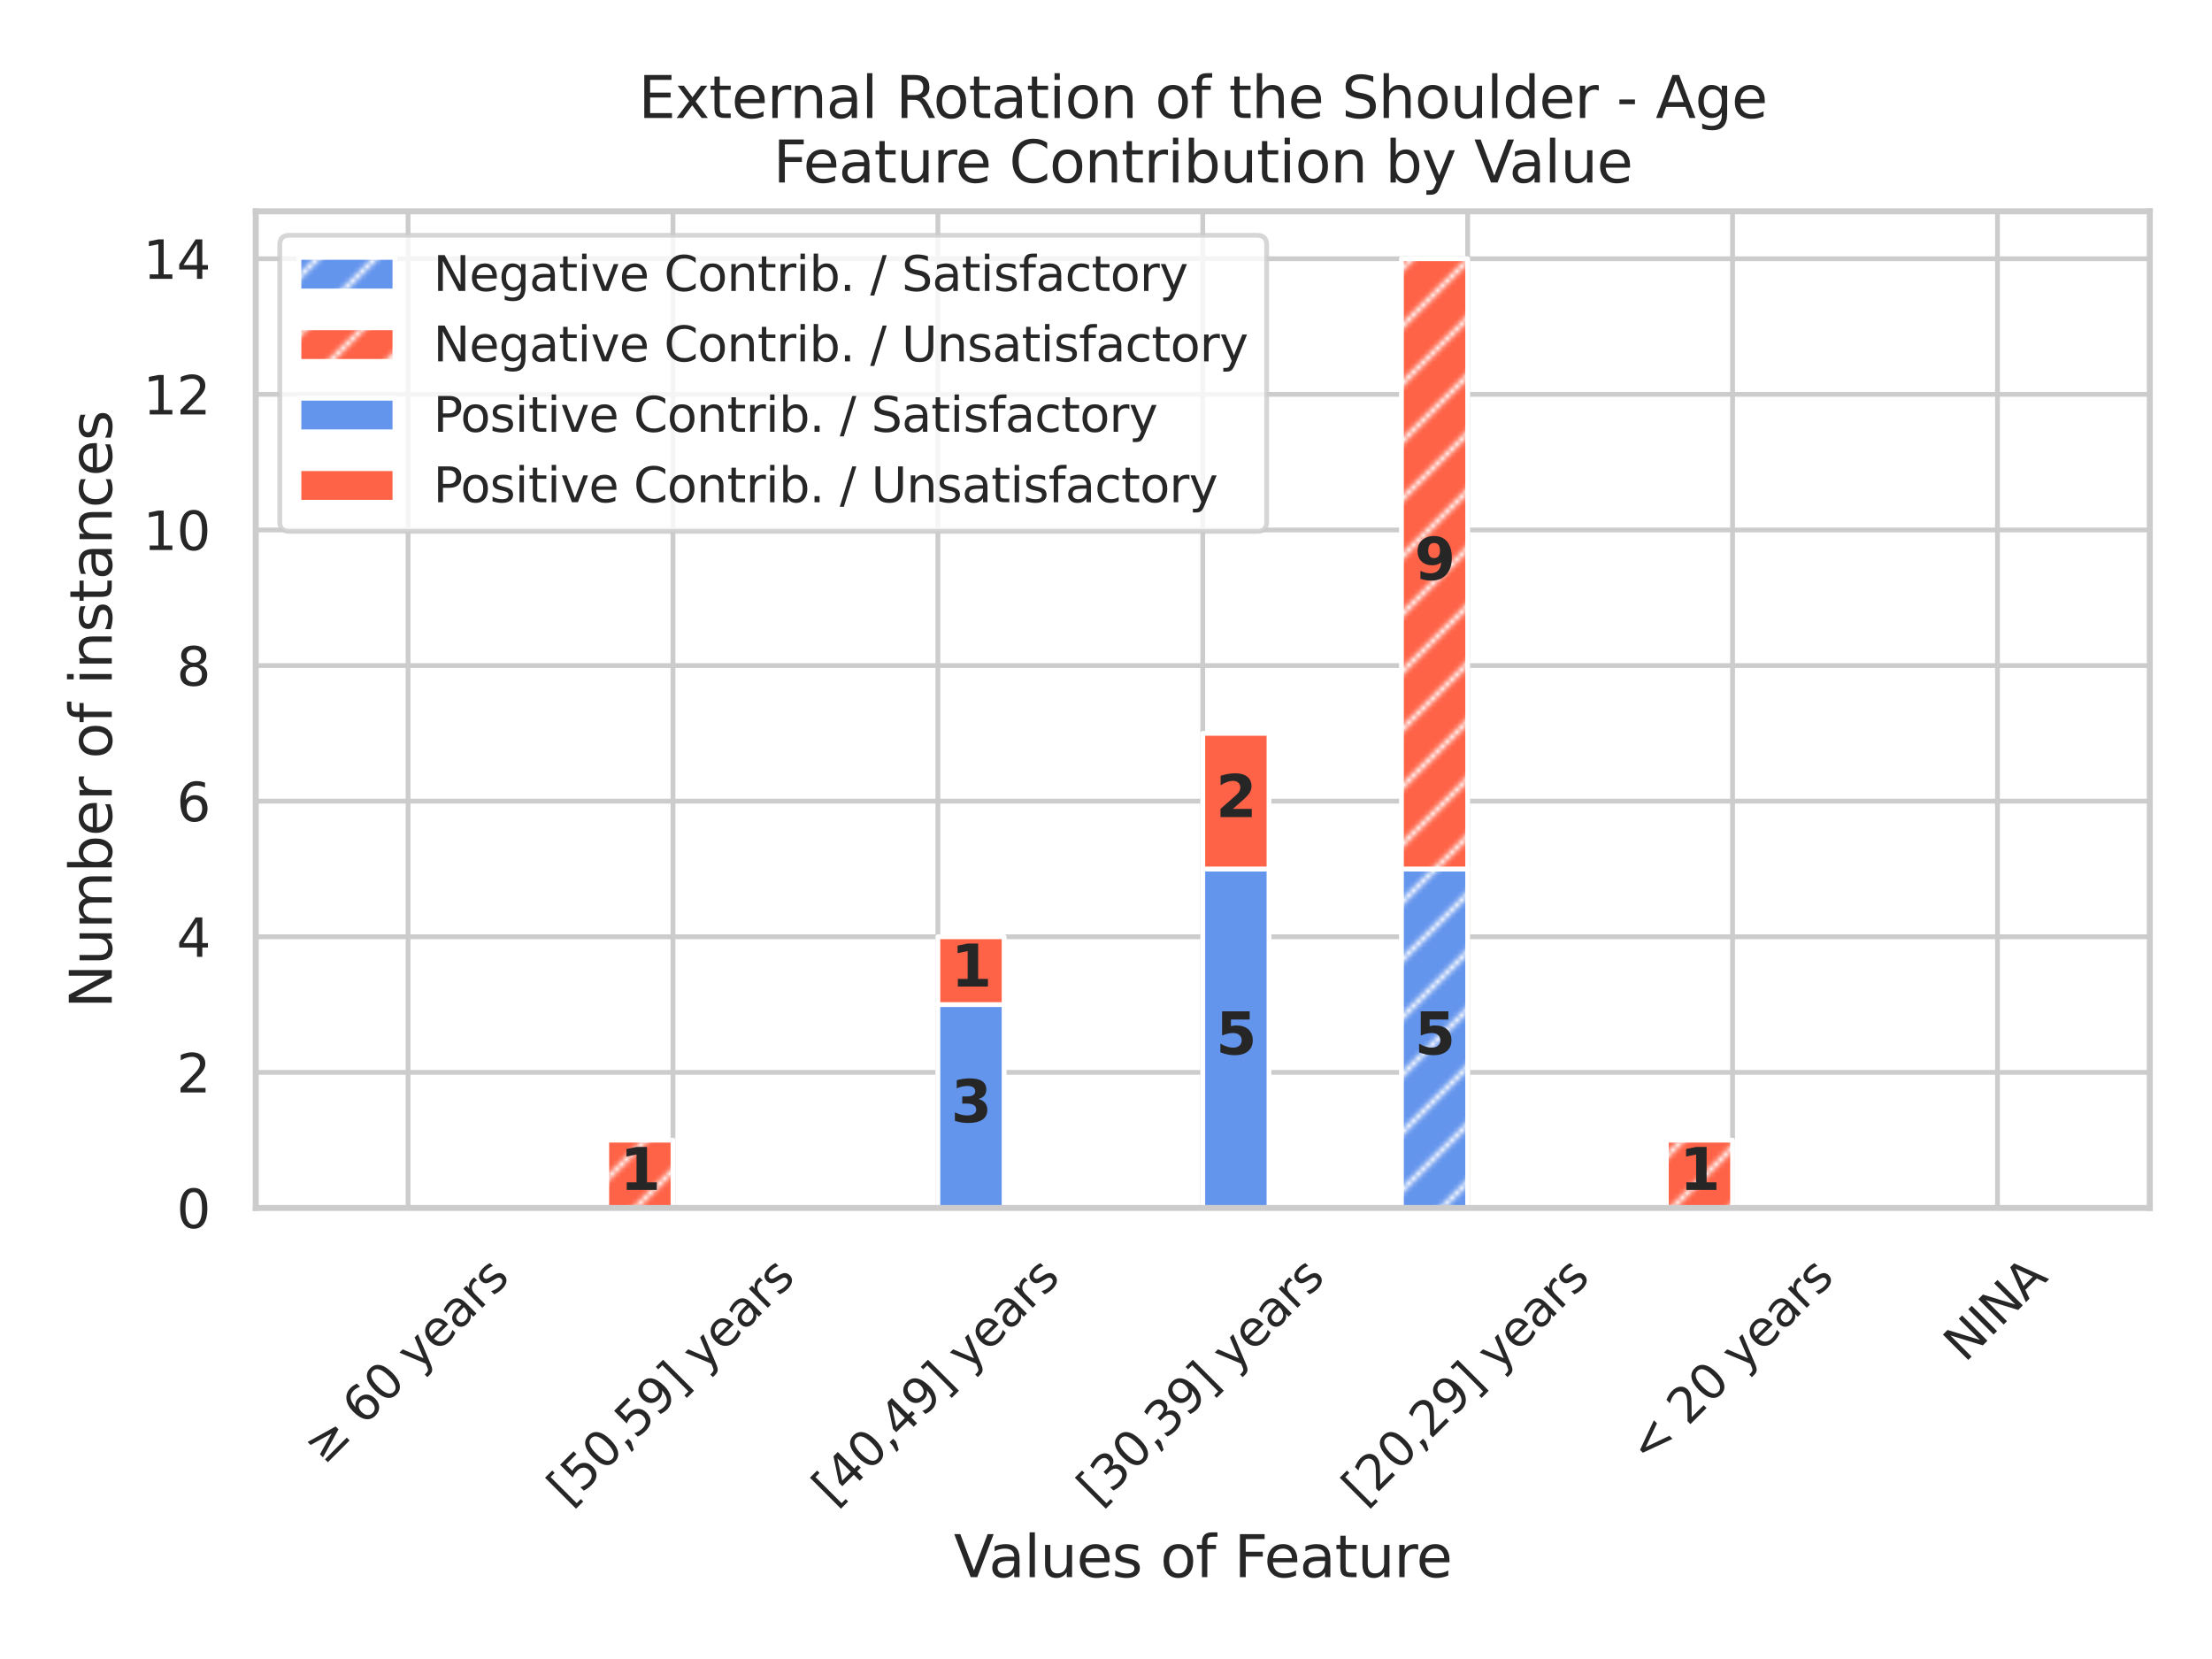 <?xml version="1.0" encoding="utf-8" standalone="no"?>
<!DOCTYPE svg PUBLIC "-//W3C//DTD SVG 1.1//EN"
  "http://www.w3.org/Graphics/SVG/1.1/DTD/svg11.dtd">
<svg xmlns:xlink="http://www.w3.org/1999/xlink" width="460.8pt" height="345.6pt" viewBox="0 0 460.8 345.6" xmlns="http://www.w3.org/2000/svg" version="1.1">
 <defs>
  <style type="text/css">*{stroke-linejoin: round; stroke-linecap: butt}</style>
 </defs>
 <g id="figure_1">
  <g id="patch_1">
   <path d="M 0 345.6 
L 460.8 345.6 
L 460.8 0 
L 0 0 
z
" style="fill: #ffffff"/>
  </g>
  <g id="axes_1">
   <g id="patch_2">
    <path d="M 53.28 251.641 
L 447.84 251.641 
L 447.84 44.016 
L 53.28 44.016 
z
" style="fill: #ffffff"/>
   </g>
   <g id="matplotlib.axis_1">
    <g id="xtick_1">
     <g id="line2d_1">
      <path d="M 85.01 251.641 
L 85.01 44.016 
" clip-path="url(#p34c1a5d289)" style="fill: none; stroke: #cccccc; stroke-linecap: round"/>
     </g>
     <g id="text_1">
      <!-- ≥ 60 years -->
      <g style="fill: #262626" transform="translate(67.53 305.374)rotate(-45)scale(0.1 -0.1)">
       <defs>
        <path id="DejaVuSans-2265" d="M 678 3175 
L 678 3725 
L 4684 2578 
L 4684 2047 
L 678 897 
L 678 1453 
L 3681 2309 
L 678 3175 
z
M 4684 531 
L 4684 0 
L 678 0 
L 678 531 
L 4684 531 
z
" transform="scale(0.016)"/>
        <path id="DejaVuSans-20" transform="scale(0.016)"/>
        <path id="DejaVuSans-36" d="M 2113 2584 
Q 1688 2584 1439 2293 
Q 1191 2003 1191 1497 
Q 1191 994 1439 701 
Q 1688 409 2113 409 
Q 2538 409 2786 701 
Q 3034 994 3034 1497 
Q 3034 2003 2786 2293 
Q 2538 2584 2113 2584 
z
M 3366 4563 
L 3366 3988 
Q 3128 4100 2886 4159 
Q 2644 4219 2406 4219 
Q 1781 4219 1451 3797 
Q 1122 3375 1075 2522 
Q 1259 2794 1537 2939 
Q 1816 3084 2150 3084 
Q 2853 3084 3261 2657 
Q 3669 2231 3669 1497 
Q 3669 778 3244 343 
Q 2819 -91 2113 -91 
Q 1303 -91 875 529 
Q 447 1150 447 2328 
Q 447 3434 972 4092 
Q 1497 4750 2381 4750 
Q 2619 4750 2861 4703 
Q 3103 4656 3366 4563 
z
" transform="scale(0.016)"/>
        <path id="DejaVuSans-30" d="M 2034 4250 
Q 1547 4250 1301 3770 
Q 1056 3291 1056 2328 
Q 1056 1369 1301 889 
Q 1547 409 2034 409 
Q 2525 409 2770 889 
Q 3016 1369 3016 2328 
Q 3016 3291 2770 3770 
Q 2525 4250 2034 4250 
z
M 2034 4750 
Q 2819 4750 3233 4129 
Q 3647 3509 3647 2328 
Q 3647 1150 3233 529 
Q 2819 -91 2034 -91 
Q 1250 -91 836 529 
Q 422 1150 422 2328 
Q 422 3509 836 4129 
Q 1250 4750 2034 4750 
z
" transform="scale(0.016)"/>
        <path id="DejaVuSans-79" d="M 2059 -325 
Q 1816 -950 1584 -1140 
Q 1353 -1331 966 -1331 
L 506 -1331 
L 506 -850 
L 844 -850 
Q 1081 -850 1212 -737 
Q 1344 -625 1503 -206 
L 1606 56 
L 191 3500 
L 800 3500 
L 1894 763 
L 2988 3500 
L 3597 3500 
L 2059 -325 
z
" transform="scale(0.016)"/>
        <path id="DejaVuSans-65" d="M 3597 1894 
L 3597 1613 
L 953 1613 
Q 991 1019 1311 708 
Q 1631 397 2203 397 
Q 2534 397 2845 478 
Q 3156 559 3463 722 
L 3463 178 
Q 3153 47 2828 -22 
Q 2503 -91 2169 -91 
Q 1331 -91 842 396 
Q 353 884 353 1716 
Q 353 2575 817 3079 
Q 1281 3584 2069 3584 
Q 2775 3584 3186 3129 
Q 3597 2675 3597 1894 
z
M 3022 2063 
Q 3016 2534 2758 2815 
Q 2500 3097 2075 3097 
Q 1594 3097 1305 2825 
Q 1016 2553 972 2059 
L 3022 2063 
z
" transform="scale(0.016)"/>
        <path id="DejaVuSans-61" d="M 2194 1759 
Q 1497 1759 1228 1600 
Q 959 1441 959 1056 
Q 959 750 1161 570 
Q 1363 391 1709 391 
Q 2188 391 2477 730 
Q 2766 1069 2766 1631 
L 2766 1759 
L 2194 1759 
z
M 3341 1997 
L 3341 0 
L 2766 0 
L 2766 531 
Q 2569 213 2275 61 
Q 1981 -91 1556 -91 
Q 1019 -91 701 211 
Q 384 513 384 1019 
Q 384 1609 779 1909 
Q 1175 2209 1959 2209 
L 2766 2209 
L 2766 2266 
Q 2766 2663 2505 2880 
Q 2244 3097 1772 3097 
Q 1472 3097 1187 3025 
Q 903 2953 641 2809 
L 641 3341 
Q 956 3463 1253 3523 
Q 1550 3584 1831 3584 
Q 2591 3584 2966 3190 
Q 3341 2797 3341 1997 
z
" transform="scale(0.016)"/>
        <path id="DejaVuSans-72" d="M 2631 2963 
Q 2534 3019 2420 3045 
Q 2306 3072 2169 3072 
Q 1681 3072 1420 2755 
Q 1159 2438 1159 1844 
L 1159 0 
L 581 0 
L 581 3500 
L 1159 3500 
L 1159 2956 
Q 1341 3275 1631 3429 
Q 1922 3584 2338 3584 
Q 2397 3584 2469 3576 
Q 2541 3569 2628 3553 
L 2631 2963 
z
" transform="scale(0.016)"/>
        <path id="DejaVuSans-73" d="M 2834 3397 
L 2834 2853 
Q 2591 2978 2328 3040 
Q 2066 3103 1784 3103 
Q 1356 3103 1142 2972 
Q 928 2841 928 2578 
Q 928 2378 1081 2264 
Q 1234 2150 1697 2047 
L 1894 2003 
Q 2506 1872 2764 1633 
Q 3022 1394 3022 966 
Q 3022 478 2636 193 
Q 2250 -91 1575 -91 
Q 1294 -91 989 -36 
Q 684 19 347 128 
L 347 722 
Q 666 556 975 473 
Q 1284 391 1588 391 
Q 1994 391 2212 530 
Q 2431 669 2431 922 
Q 2431 1156 2273 1281 
Q 2116 1406 1581 1522 
L 1381 1569 
Q 847 1681 609 1914 
Q 372 2147 372 2553 
Q 372 3047 722 3315 
Q 1072 3584 1716 3584 
Q 2034 3584 2315 3537 
Q 2597 3491 2834 3397 
z
" transform="scale(0.016)"/>
       </defs>
       <use xlink:href="#DejaVuSans-2265"/>
       <use xlink:href="#DejaVuSans-20" x="83.789"/>
       <use xlink:href="#DejaVuSans-36" x="115.576"/>
       <use xlink:href="#DejaVuSans-30" x="179.199"/>
       <use xlink:href="#DejaVuSans-20" x="242.822"/>
       <use xlink:href="#DejaVuSans-79" x="274.609"/>
       <use xlink:href="#DejaVuSans-65" x="333.789"/>
       <use xlink:href="#DejaVuSans-61" x="395.312"/>
       <use xlink:href="#DejaVuSans-72" x="456.592"/>
       <use xlink:href="#DejaVuSans-73" x="497.705"/>
      </g>
     </g>
    </g>
    <g id="xtick_2">
     <g id="line2d_2">
      <path d="M 140.194 251.641 
L 140.194 44.016 
" clip-path="url(#p34c1a5d289)" style="fill: none; stroke: #cccccc; stroke-linecap: round"/>
     </g>
     <g id="text_2">
      <!-- [50,59] years -->
      <g style="fill: #262626" transform="translate(118.42 313.96)rotate(-45)scale(0.1 -0.1)">
       <defs>
        <path id="DejaVuSans-5b" d="M 550 4863 
L 1875 4863 
L 1875 4416 
L 1125 4416 
L 1125 -397 
L 1875 -397 
L 1875 -844 
L 550 -844 
L 550 4863 
z
" transform="scale(0.016)"/>
        <path id="DejaVuSans-35" d="M 691 4666 
L 3169 4666 
L 3169 4134 
L 1269 4134 
L 1269 2991 
Q 1406 3038 1543 3061 
Q 1681 3084 1819 3084 
Q 2600 3084 3056 2656 
Q 3513 2228 3513 1497 
Q 3513 744 3044 326 
Q 2575 -91 1722 -91 
Q 1428 -91 1123 -41 
Q 819 9 494 109 
L 494 744 
Q 775 591 1075 516 
Q 1375 441 1709 441 
Q 2250 441 2565 725 
Q 2881 1009 2881 1497 
Q 2881 1984 2565 2268 
Q 2250 2553 1709 2553 
Q 1456 2553 1204 2497 
Q 953 2441 691 2322 
L 691 4666 
z
" transform="scale(0.016)"/>
        <path id="DejaVuSans-2c" d="M 750 794 
L 1409 794 
L 1409 256 
L 897 -744 
L 494 -744 
L 750 256 
L 750 794 
z
" transform="scale(0.016)"/>
        <path id="DejaVuSans-39" d="M 703 97 
L 703 672 
Q 941 559 1184 500 
Q 1428 441 1663 441 
Q 2288 441 2617 861 
Q 2947 1281 2994 2138 
Q 2813 1869 2534 1725 
Q 2256 1581 1919 1581 
Q 1219 1581 811 2004 
Q 403 2428 403 3163 
Q 403 3881 828 4315 
Q 1253 4750 1959 4750 
Q 2769 4750 3195 4129 
Q 3622 3509 3622 2328 
Q 3622 1225 3098 567 
Q 2575 -91 1691 -91 
Q 1453 -91 1209 -44 
Q 966 3 703 97 
z
M 1959 2075 
Q 2384 2075 2632 2365 
Q 2881 2656 2881 3163 
Q 2881 3666 2632 3958 
Q 2384 4250 1959 4250 
Q 1534 4250 1286 3958 
Q 1038 3666 1038 3163 
Q 1038 2656 1286 2365 
Q 1534 2075 1959 2075 
z
" transform="scale(0.016)"/>
        <path id="DejaVuSans-5d" d="M 1947 4863 
L 1947 -844 
L 622 -844 
L 622 -397 
L 1369 -397 
L 1369 4416 
L 622 4416 
L 622 4863 
L 1947 4863 
z
" transform="scale(0.016)"/>
       </defs>
       <use xlink:href="#DejaVuSans-5b"/>
       <use xlink:href="#DejaVuSans-35" x="39.014"/>
       <use xlink:href="#DejaVuSans-30" x="102.637"/>
       <use xlink:href="#DejaVuSans-2c" x="166.26"/>
       <use xlink:href="#DejaVuSans-35" x="198.047"/>
       <use xlink:href="#DejaVuSans-39" x="261.67"/>
       <use xlink:href="#DejaVuSans-5d" x="325.293"/>
       <use xlink:href="#DejaVuSans-20" x="364.307"/>
       <use xlink:href="#DejaVuSans-79" x="396.094"/>
       <use xlink:href="#DejaVuSans-65" x="455.273"/>
       <use xlink:href="#DejaVuSans-61" x="516.797"/>
       <use xlink:href="#DejaVuSans-72" x="578.076"/>
       <use xlink:href="#DejaVuSans-73" x="619.189"/>
      </g>
     </g>
    </g>
    <g id="xtick_3">
     <g id="line2d_3">
      <path d="M 195.377 251.641 
L 195.377 44.016 
" clip-path="url(#p34c1a5d289)" style="fill: none; stroke: #cccccc; stroke-linecap: round"/>
     </g>
     <g id="text_3">
      <!-- [40,49] years -->
      <g style="fill: #262626" transform="translate(173.603 313.96)rotate(-45)scale(0.1 -0.1)">
       <defs>
        <path id="DejaVuSans-34" d="M 2419 4116 
L 825 1625 
L 2419 1625 
L 2419 4116 
z
M 2253 4666 
L 3047 4666 
L 3047 1625 
L 3713 1625 
L 3713 1100 
L 3047 1100 
L 3047 0 
L 2419 0 
L 2419 1100 
L 313 1100 
L 313 1709 
L 2253 4666 
z
" transform="scale(0.016)"/>
       </defs>
       <use xlink:href="#DejaVuSans-5b"/>
       <use xlink:href="#DejaVuSans-34" x="39.014"/>
       <use xlink:href="#DejaVuSans-30" x="102.637"/>
       <use xlink:href="#DejaVuSans-2c" x="166.26"/>
       <use xlink:href="#DejaVuSans-34" x="198.047"/>
       <use xlink:href="#DejaVuSans-39" x="261.67"/>
       <use xlink:href="#DejaVuSans-5d" x="325.293"/>
       <use xlink:href="#DejaVuSans-20" x="364.307"/>
       <use xlink:href="#DejaVuSans-79" x="396.094"/>
       <use xlink:href="#DejaVuSans-65" x="455.273"/>
       <use xlink:href="#DejaVuSans-61" x="516.797"/>
       <use xlink:href="#DejaVuSans-72" x="578.076"/>
       <use xlink:href="#DejaVuSans-73" x="619.189"/>
      </g>
     </g>
    </g>
    <g id="xtick_4">
     <g id="line2d_4">
      <path d="M 250.56 251.641 
L 250.56 44.016 
" clip-path="url(#p34c1a5d289)" style="fill: none; stroke: #cccccc; stroke-linecap: round"/>
     </g>
     <g id="text_4">
      <!-- [30,39] years -->
      <g style="fill: #262626" transform="translate(228.786 313.96)rotate(-45)scale(0.1 -0.1)">
       <defs>
        <path id="DejaVuSans-33" d="M 2597 2516 
Q 3050 2419 3304 2112 
Q 3559 1806 3559 1356 
Q 3559 666 3084 287 
Q 2609 -91 1734 -91 
Q 1441 -91 1130 -33 
Q 819 25 488 141 
L 488 750 
Q 750 597 1062 519 
Q 1375 441 1716 441 
Q 2309 441 2620 675 
Q 2931 909 2931 1356 
Q 2931 1769 2642 2001 
Q 2353 2234 1838 2234 
L 1294 2234 
L 1294 2753 
L 1863 2753 
Q 2328 2753 2575 2939 
Q 2822 3125 2822 3475 
Q 2822 3834 2567 4026 
Q 2313 4219 1838 4219 
Q 1578 4219 1281 4162 
Q 984 4106 628 3988 
L 628 4550 
Q 988 4650 1302 4700 
Q 1616 4750 1894 4750 
Q 2613 4750 3031 4423 
Q 3450 4097 3450 3541 
Q 3450 3153 3228 2886 
Q 3006 2619 2597 2516 
z
" transform="scale(0.016)"/>
       </defs>
       <use xlink:href="#DejaVuSans-5b"/>
       <use xlink:href="#DejaVuSans-33" x="39.014"/>
       <use xlink:href="#DejaVuSans-30" x="102.637"/>
       <use xlink:href="#DejaVuSans-2c" x="166.26"/>
       <use xlink:href="#DejaVuSans-33" x="198.047"/>
       <use xlink:href="#DejaVuSans-39" x="261.67"/>
       <use xlink:href="#DejaVuSans-5d" x="325.293"/>
       <use xlink:href="#DejaVuSans-20" x="364.307"/>
       <use xlink:href="#DejaVuSans-79" x="396.094"/>
       <use xlink:href="#DejaVuSans-65" x="455.273"/>
       <use xlink:href="#DejaVuSans-61" x="516.797"/>
       <use xlink:href="#DejaVuSans-72" x="578.076"/>
       <use xlink:href="#DejaVuSans-73" x="619.189"/>
      </g>
     </g>
    </g>
    <g id="xtick_5">
     <g id="line2d_5">
      <path d="M 305.743 251.641 
L 305.743 44.016 
" clip-path="url(#p34c1a5d289)" style="fill: none; stroke: #cccccc; stroke-linecap: round"/>
     </g>
     <g id="text_5">
      <!-- [20,29] years -->
      <g style="fill: #262626" transform="translate(283.969 313.96)rotate(-45)scale(0.1 -0.1)">
       <defs>
        <path id="DejaVuSans-32" d="M 1228 531 
L 3431 531 
L 3431 0 
L 469 0 
L 469 531 
Q 828 903 1448 1529 
Q 2069 2156 2228 2338 
Q 2531 2678 2651 2914 
Q 2772 3150 2772 3378 
Q 2772 3750 2511 3984 
Q 2250 4219 1831 4219 
Q 1534 4219 1204 4116 
Q 875 4013 500 3803 
L 500 4441 
Q 881 4594 1212 4672 
Q 1544 4750 1819 4750 
Q 2544 4750 2975 4387 
Q 3406 4025 3406 3419 
Q 3406 3131 3298 2873 
Q 3191 2616 2906 2266 
Q 2828 2175 2409 1742 
Q 1991 1309 1228 531 
z
" transform="scale(0.016)"/>
       </defs>
       <use xlink:href="#DejaVuSans-5b"/>
       <use xlink:href="#DejaVuSans-32" x="39.014"/>
       <use xlink:href="#DejaVuSans-30" x="102.637"/>
       <use xlink:href="#DejaVuSans-2c" x="166.26"/>
       <use xlink:href="#DejaVuSans-32" x="198.047"/>
       <use xlink:href="#DejaVuSans-39" x="261.67"/>
       <use xlink:href="#DejaVuSans-5d" x="325.293"/>
       <use xlink:href="#DejaVuSans-20" x="364.307"/>
       <use xlink:href="#DejaVuSans-79" x="396.094"/>
       <use xlink:href="#DejaVuSans-65" x="455.273"/>
       <use xlink:href="#DejaVuSans-61" x="516.797"/>
       <use xlink:href="#DejaVuSans-72" x="578.076"/>
       <use xlink:href="#DejaVuSans-73" x="619.189"/>
      </g>
     </g>
    </g>
    <g id="xtick_6">
     <g id="line2d_6">
      <path d="M 360.926 251.641 
L 360.926 44.016 
" clip-path="url(#p34c1a5d289)" style="fill: none; stroke: #cccccc; stroke-linecap: round"/>
     </g>
     <g id="text_6">
      <!-- &lt; 20 years -->
      <g style="fill: #262626" transform="translate(343.446 305.374)rotate(-45)scale(0.1 -0.1)">
       <defs>
        <path id="DejaVuSans-3c" d="M 4684 3150 
L 1459 2003 
L 4684 863 
L 4684 294 
L 678 1747 
L 678 2266 
L 4684 3719 
L 4684 3150 
z
" transform="scale(0.016)"/>
       </defs>
       <use xlink:href="#DejaVuSans-3c"/>
       <use xlink:href="#DejaVuSans-20" x="83.789"/>
       <use xlink:href="#DejaVuSans-32" x="115.576"/>
       <use xlink:href="#DejaVuSans-30" x="179.199"/>
       <use xlink:href="#DejaVuSans-20" x="242.822"/>
       <use xlink:href="#DejaVuSans-79" x="274.609"/>
       <use xlink:href="#DejaVuSans-65" x="333.789"/>
       <use xlink:href="#DejaVuSans-61" x="395.312"/>
       <use xlink:href="#DejaVuSans-72" x="456.592"/>
       <use xlink:href="#DejaVuSans-73" x="497.705"/>
      </g>
     </g>
    </g>
    <g id="xtick_7">
     <g id="line2d_7">
      <path d="M 416.11 251.641 
L 416.11 44.016 
" clip-path="url(#p34c1a5d289)" style="fill: none; stroke: #cccccc; stroke-linecap: round"/>
     </g>
     <g id="text_7">
      <!-- NINA -->
      <g style="fill: #262626" transform="translate(409.312 284.008)rotate(-45)scale(0.1 -0.1)">
       <defs>
        <path id="DejaVuSans-4e" d="M 628 4666 
L 1478 4666 
L 3547 763 
L 3547 4666 
L 4159 4666 
L 4159 0 
L 3309 0 
L 1241 3903 
L 1241 0 
L 628 0 
L 628 4666 
z
" transform="scale(0.016)"/>
        <path id="DejaVuSans-49" d="M 628 4666 
L 1259 4666 
L 1259 0 
L 628 0 
L 628 4666 
z
" transform="scale(0.016)"/>
        <path id="DejaVuSans-41" d="M 2188 4044 
L 1331 1722 
L 3047 1722 
L 2188 4044 
z
M 1831 4666 
L 2547 4666 
L 4325 0 
L 3669 0 
L 3244 1197 
L 1141 1197 
L 716 0 
L 50 0 
L 1831 4666 
z
" transform="scale(0.016)"/>
       </defs>
       <use xlink:href="#DejaVuSans-4e"/>
       <use xlink:href="#DejaVuSans-49" x="74.805"/>
       <use xlink:href="#DejaVuSans-4e" x="104.297"/>
       <use xlink:href="#DejaVuSans-41" x="179.102"/>
      </g>
     </g>
    </g>
    <g id="text_8">
     <!-- Values of Feature -->
     <g style="fill: #262626" transform="translate(198.692 328.549)scale(0.12 -0.12)">
      <defs>
       <path id="DejaVuSans-56" d="M 1831 0 
L 50 4666 
L 709 4666 
L 2188 738 
L 3669 4666 
L 4325 4666 
L 2547 0 
L 1831 0 
z
" transform="scale(0.016)"/>
       <path id="DejaVuSans-6c" d="M 603 4863 
L 1178 4863 
L 1178 0 
L 603 0 
L 603 4863 
z
" transform="scale(0.016)"/>
       <path id="DejaVuSans-75" d="M 544 1381 
L 544 3500 
L 1119 3500 
L 1119 1403 
Q 1119 906 1312 657 
Q 1506 409 1894 409 
Q 2359 409 2629 706 
Q 2900 1003 2900 1516 
L 2900 3500 
L 3475 3500 
L 3475 0 
L 2900 0 
L 2900 538 
Q 2691 219 2414 64 
Q 2138 -91 1772 -91 
Q 1169 -91 856 284 
Q 544 659 544 1381 
z
M 1991 3584 
L 1991 3584 
z
" transform="scale(0.016)"/>
       <path id="DejaVuSans-6f" d="M 1959 3097 
Q 1497 3097 1228 2736 
Q 959 2375 959 1747 
Q 959 1119 1226 758 
Q 1494 397 1959 397 
Q 2419 397 2687 759 
Q 2956 1122 2956 1747 
Q 2956 2369 2687 2733 
Q 2419 3097 1959 3097 
z
M 1959 3584 
Q 2709 3584 3137 3096 
Q 3566 2609 3566 1747 
Q 3566 888 3137 398 
Q 2709 -91 1959 -91 
Q 1206 -91 779 398 
Q 353 888 353 1747 
Q 353 2609 779 3096 
Q 1206 3584 1959 3584 
z
" transform="scale(0.016)"/>
       <path id="DejaVuSans-66" d="M 2375 4863 
L 2375 4384 
L 1825 4384 
Q 1516 4384 1395 4259 
Q 1275 4134 1275 3809 
L 1275 3500 
L 2222 3500 
L 2222 3053 
L 1275 3053 
L 1275 0 
L 697 0 
L 697 3053 
L 147 3053 
L 147 3500 
L 697 3500 
L 697 3744 
Q 697 4328 969 4595 
Q 1241 4863 1831 4863 
L 2375 4863 
z
" transform="scale(0.016)"/>
       <path id="DejaVuSans-46" d="M 628 4666 
L 3309 4666 
L 3309 4134 
L 1259 4134 
L 1259 2759 
L 3109 2759 
L 3109 2228 
L 1259 2228 
L 1259 0 
L 628 0 
L 628 4666 
z
" transform="scale(0.016)"/>
       <path id="DejaVuSans-74" d="M 1172 4494 
L 1172 3500 
L 2356 3500 
L 2356 3053 
L 1172 3053 
L 1172 1153 
Q 1172 725 1289 603 
Q 1406 481 1766 481 
L 2356 481 
L 2356 0 
L 1766 0 
Q 1100 0 847 248 
Q 594 497 594 1153 
L 594 3053 
L 172 3053 
L 172 3500 
L 594 3500 
L 594 4494 
L 1172 4494 
z
" transform="scale(0.016)"/>
      </defs>
      <use xlink:href="#DejaVuSans-56"/>
      <use xlink:href="#DejaVuSans-61" x="60.658"/>
      <use xlink:href="#DejaVuSans-6c" x="121.938"/>
      <use xlink:href="#DejaVuSans-75" x="149.721"/>
      <use xlink:href="#DejaVuSans-65" x="213.1"/>
      <use xlink:href="#DejaVuSans-73" x="274.623"/>
      <use xlink:href="#DejaVuSans-20" x="326.723"/>
      <use xlink:href="#DejaVuSans-6f" x="358.51"/>
      <use xlink:href="#DejaVuSans-66" x="419.691"/>
      <use xlink:href="#DejaVuSans-20" x="454.896"/>
      <use xlink:href="#DejaVuSans-46" x="486.684"/>
      <use xlink:href="#DejaVuSans-65" x="538.703"/>
      <use xlink:href="#DejaVuSans-61" x="600.227"/>
      <use xlink:href="#DejaVuSans-74" x="661.506"/>
      <use xlink:href="#DejaVuSans-75" x="700.715"/>
      <use xlink:href="#DejaVuSans-72" x="764.094"/>
      <use xlink:href="#DejaVuSans-65" x="802.957"/>
     </g>
    </g>
   </g>
   <g id="matplotlib.axis_2">
    <g id="ytick_1">
     <g id="line2d_8">
      <path d="M 53.28 251.641 
L 447.84 251.641 
" clip-path="url(#p34c1a5d289)" style="fill: none; stroke: #cccccc; stroke-linecap: round"/>
     </g>
     <g id="text_9">
      <!-- 0 -->
      <g style="fill: #262626" transform="translate(36.781 255.82)scale(0.11 -0.11)">
       <use xlink:href="#DejaVuSans-30"/>
      </g>
     </g>
    </g>
    <g id="ytick_2">
     <g id="line2d_9">
      <path d="M 53.28 223.393 
L 447.84 223.393 
" clip-path="url(#p34c1a5d289)" style="fill: none; stroke: #cccccc; stroke-linecap: round"/>
     </g>
     <g id="text_10">
      <!-- 2 -->
      <g style="fill: #262626" transform="translate(36.781 227.572)scale(0.11 -0.11)">
       <use xlink:href="#DejaVuSans-32"/>
      </g>
     </g>
    </g>
    <g id="ytick_3">
     <g id="line2d_10">
      <path d="M 53.28 195.144 
L 447.84 195.144 
" clip-path="url(#p34c1a5d289)" style="fill: none; stroke: #cccccc; stroke-linecap: round"/>
     </g>
     <g id="text_11">
      <!-- 4 -->
      <g style="fill: #262626" transform="translate(36.781 199.323)scale(0.11 -0.11)">
       <use xlink:href="#DejaVuSans-34"/>
      </g>
     </g>
    </g>
    <g id="ytick_4">
     <g id="line2d_11">
      <path d="M 53.28 166.896 
L 447.84 166.896 
" clip-path="url(#p34c1a5d289)" style="fill: none; stroke: #cccccc; stroke-linecap: round"/>
     </g>
     <g id="text_12">
      <!-- 6 -->
      <g style="fill: #262626" transform="translate(36.781 171.075)scale(0.11 -0.11)">
       <use xlink:href="#DejaVuSans-36"/>
      </g>
     </g>
    </g>
    <g id="ytick_5">
     <g id="line2d_12">
      <path d="M 53.28 138.648 
L 447.84 138.648 
" clip-path="url(#p34c1a5d289)" style="fill: none; stroke: #cccccc; stroke-linecap: round"/>
     </g>
     <g id="text_13">
      <!-- 8 -->
      <g style="fill: #262626" transform="translate(36.781 142.827)scale(0.11 -0.11)">
       <defs>
        <path id="DejaVuSans-38" d="M 2034 2216 
Q 1584 2216 1326 1975 
Q 1069 1734 1069 1313 
Q 1069 891 1326 650 
Q 1584 409 2034 409 
Q 2484 409 2743 651 
Q 3003 894 3003 1313 
Q 3003 1734 2745 1975 
Q 2488 2216 2034 2216 
z
M 1403 2484 
Q 997 2584 770 2862 
Q 544 3141 544 3541 
Q 544 4100 942 4425 
Q 1341 4750 2034 4750 
Q 2731 4750 3128 4425 
Q 3525 4100 3525 3541 
Q 3525 3141 3298 2862 
Q 3072 2584 2669 2484 
Q 3125 2378 3379 2068 
Q 3634 1759 3634 1313 
Q 3634 634 3220 271 
Q 2806 -91 2034 -91 
Q 1263 -91 848 271 
Q 434 634 434 1313 
Q 434 1759 690 2068 
Q 947 2378 1403 2484 
z
M 1172 3481 
Q 1172 3119 1398 2916 
Q 1625 2713 2034 2713 
Q 2441 2713 2670 2916 
Q 2900 3119 2900 3481 
Q 2900 3844 2670 4047 
Q 2441 4250 2034 4250 
Q 1625 4250 1398 4047 
Q 1172 3844 1172 3481 
z
" transform="scale(0.016)"/>
       </defs>
       <use xlink:href="#DejaVuSans-38"/>
      </g>
     </g>
    </g>
    <g id="ytick_6">
     <g id="line2d_13">
      <path d="M 53.28 110.399 
L 447.84 110.399 
" clip-path="url(#p34c1a5d289)" style="fill: none; stroke: #cccccc; stroke-linecap: round"/>
     </g>
     <g id="text_14">
      <!-- 10 -->
      <g style="fill: #262626" transform="translate(29.782 114.579)scale(0.11 -0.11)">
       <defs>
        <path id="DejaVuSans-31" d="M 794 531 
L 1825 531 
L 1825 4091 
L 703 3866 
L 703 4441 
L 1819 4666 
L 2450 4666 
L 2450 531 
L 3481 531 
L 3481 0 
L 794 0 
L 794 531 
z
" transform="scale(0.016)"/>
       </defs>
       <use xlink:href="#DejaVuSans-31"/>
       <use xlink:href="#DejaVuSans-30" x="63.623"/>
      </g>
     </g>
    </g>
    <g id="ytick_7">
     <g id="line2d_14">
      <path d="M 53.28 82.151 
L 447.84 82.151 
" clip-path="url(#p34c1a5d289)" style="fill: none; stroke: #cccccc; stroke-linecap: round"/>
     </g>
     <g id="text_15">
      <!-- 12 -->
      <g style="fill: #262626" transform="translate(29.782 86.33)scale(0.11 -0.11)">
       <use xlink:href="#DejaVuSans-31"/>
       <use xlink:href="#DejaVuSans-32" x="63.623"/>
      </g>
     </g>
    </g>
    <g id="ytick_8">
     <g id="line2d_15">
      <path d="M 53.28 53.903 
L 447.84 53.903 
" clip-path="url(#p34c1a5d289)" style="fill: none; stroke: #cccccc; stroke-linecap: round"/>
     </g>
     <g id="text_16">
      <!-- 14 -->
      <g style="fill: #262626" transform="translate(29.782 58.082)scale(0.11 -0.11)">
       <use xlink:href="#DejaVuSans-31"/>
       <use xlink:href="#DejaVuSans-34" x="63.623"/>
      </g>
     </g>
    </g>
    <g id="text_17">
     <!-- Number of instances -->
     <g style="fill: #262626" transform="translate(23.287 210.072)rotate(-90)scale(0.12 -0.12)">
      <defs>
       <path id="DejaVuSans-6d" d="M 3328 2828 
Q 3544 3216 3844 3400 
Q 4144 3584 4550 3584 
Q 5097 3584 5394 3201 
Q 5691 2819 5691 2113 
L 5691 0 
L 5113 0 
L 5113 2094 
Q 5113 2597 4934 2840 
Q 4756 3084 4391 3084 
Q 3944 3084 3684 2787 
Q 3425 2491 3425 1978 
L 3425 0 
L 2847 0 
L 2847 2094 
Q 2847 2600 2669 2842 
Q 2491 3084 2119 3084 
Q 1678 3084 1418 2786 
Q 1159 2488 1159 1978 
L 1159 0 
L 581 0 
L 581 3500 
L 1159 3500 
L 1159 2956 
Q 1356 3278 1631 3431 
Q 1906 3584 2284 3584 
Q 2666 3584 2933 3390 
Q 3200 3197 3328 2828 
z
" transform="scale(0.016)"/>
       <path id="DejaVuSans-62" d="M 3116 1747 
Q 3116 2381 2855 2742 
Q 2594 3103 2138 3103 
Q 1681 3103 1420 2742 
Q 1159 2381 1159 1747 
Q 1159 1113 1420 752 
Q 1681 391 2138 391 
Q 2594 391 2855 752 
Q 3116 1113 3116 1747 
z
M 1159 2969 
Q 1341 3281 1617 3432 
Q 1894 3584 2278 3584 
Q 2916 3584 3314 3078 
Q 3713 2572 3713 1747 
Q 3713 922 3314 415 
Q 2916 -91 2278 -91 
Q 1894 -91 1617 61 
Q 1341 213 1159 525 
L 1159 0 
L 581 0 
L 581 4863 
L 1159 4863 
L 1159 2969 
z
" transform="scale(0.016)"/>
       <path id="DejaVuSans-69" d="M 603 3500 
L 1178 3500 
L 1178 0 
L 603 0 
L 603 3500 
z
M 603 4863 
L 1178 4863 
L 1178 4134 
L 603 4134 
L 603 4863 
z
" transform="scale(0.016)"/>
       <path id="DejaVuSans-6e" d="M 3513 2113 
L 3513 0 
L 2938 0 
L 2938 2094 
Q 2938 2591 2744 2837 
Q 2550 3084 2163 3084 
Q 1697 3084 1428 2787 
Q 1159 2491 1159 1978 
L 1159 0 
L 581 0 
L 581 3500 
L 1159 3500 
L 1159 2956 
Q 1366 3272 1645 3428 
Q 1925 3584 2291 3584 
Q 2894 3584 3203 3211 
Q 3513 2838 3513 2113 
z
" transform="scale(0.016)"/>
       <path id="DejaVuSans-63" d="M 3122 3366 
L 3122 2828 
Q 2878 2963 2633 3030 
Q 2388 3097 2138 3097 
Q 1578 3097 1268 2742 
Q 959 2388 959 1747 
Q 959 1106 1268 751 
Q 1578 397 2138 397 
Q 2388 397 2633 464 
Q 2878 531 3122 666 
L 3122 134 
Q 2881 22 2623 -34 
Q 2366 -91 2075 -91 
Q 1284 -91 818 406 
Q 353 903 353 1747 
Q 353 2603 823 3093 
Q 1294 3584 2113 3584 
Q 2378 3584 2631 3529 
Q 2884 3475 3122 3366 
z
" transform="scale(0.016)"/>
      </defs>
      <use xlink:href="#DejaVuSans-4e"/>
      <use xlink:href="#DejaVuSans-75" x="74.805"/>
      <use xlink:href="#DejaVuSans-6d" x="138.184"/>
      <use xlink:href="#DejaVuSans-62" x="235.596"/>
      <use xlink:href="#DejaVuSans-65" x="299.072"/>
      <use xlink:href="#DejaVuSans-72" x="360.596"/>
      <use xlink:href="#DejaVuSans-20" x="401.709"/>
      <use xlink:href="#DejaVuSans-6f" x="433.496"/>
      <use xlink:href="#DejaVuSans-66" x="494.678"/>
      <use xlink:href="#DejaVuSans-20" x="529.883"/>
      <use xlink:href="#DejaVuSans-69" x="561.67"/>
      <use xlink:href="#DejaVuSans-6e" x="589.453"/>
      <use xlink:href="#DejaVuSans-73" x="652.832"/>
      <use xlink:href="#DejaVuSans-74" x="704.932"/>
      <use xlink:href="#DejaVuSans-61" x="744.141"/>
      <use xlink:href="#DejaVuSans-6e" x="805.42"/>
      <use xlink:href="#DejaVuSans-63" x="868.799"/>
      <use xlink:href="#DejaVuSans-65" x="923.779"/>
      <use xlink:href="#DejaVuSans-73" x="985.303"/>
     </g>
    </g>
   </g>
   <g id="patch_3">
    <path d="M 71.215 251.641 
L 85.01 251.641 
L 85.01 251.641 
L 71.215 251.641 
z
" clip-path="url(#p34c1a5d289)" style="fill: url(#h31f3ab8622); stroke: #ffffff; stroke-linejoin: miter"/>
   </g>
   <g id="patch_4">
    <path d="M 126.398 251.641 
L 140.194 251.641 
L 140.194 251.641 
L 126.398 251.641 
z
" clip-path="url(#p34c1a5d289)" style="fill: url(#h31f3ab8622); stroke: #ffffff; stroke-linejoin: miter"/>
   </g>
   <g id="patch_5">
    <path d="M 181.581 251.641 
L 195.377 251.641 
L 195.377 251.641 
L 181.581 251.641 
z
" clip-path="url(#p34c1a5d289)" style="fill: url(#h31f3ab8622); stroke: #ffffff; stroke-linejoin: miter"/>
   </g>
   <g id="patch_6">
    <path d="M 236.764 251.641 
L 250.56 251.641 
L 250.56 251.641 
L 236.764 251.641 
z
" clip-path="url(#p34c1a5d289)" style="fill: url(#h31f3ab8622); stroke: #ffffff; stroke-linejoin: miter"/>
   </g>
   <g id="patch_7">
    <path d="M 291.947 251.641 
L 305.743 251.641 
L 305.743 181.02 
L 291.947 181.02 
z
" clip-path="url(#p34c1a5d289)" style="fill: url(#h31f3ab8622); stroke: #ffffff; stroke-linejoin: miter"/>
   </g>
   <g id="patch_8">
    <path d="M 347.131 251.641 
L 360.926 251.641 
L 360.926 251.641 
L 347.131 251.641 
z
" clip-path="url(#p34c1a5d289)" style="fill: url(#h31f3ab8622); stroke: #ffffff; stroke-linejoin: miter"/>
   </g>
   <g id="patch_9">
    <path d="M 402.314 251.641 
L 416.11 251.641 
L 416.11 251.641 
L 402.314 251.641 
z
" clip-path="url(#p34c1a5d289)" style="fill: url(#h31f3ab8622); stroke: #ffffff; stroke-linejoin: miter"/>
   </g>
   <g id="patch_10">
    <path d="M 71.215 251.641 
L 85.01 251.641 
L 85.01 251.641 
L 71.215 251.641 
z
" clip-path="url(#p34c1a5d289)" style="fill: url(#ha2749c31f1); stroke: #ffffff; stroke-linejoin: miter"/>
   </g>
   <g id="patch_11">
    <path d="M 126.398 251.641 
L 140.194 251.641 
L 140.194 237.517 
L 126.398 237.517 
z
" clip-path="url(#p34c1a5d289)" style="fill: url(#ha2749c31f1); stroke: #ffffff; stroke-linejoin: miter"/>
   </g>
   <g id="patch_12">
    <path d="M 181.581 251.641 
L 195.377 251.641 
L 195.377 251.641 
L 181.581 251.641 
z
" clip-path="url(#p34c1a5d289)" style="fill: url(#ha2749c31f1); stroke: #ffffff; stroke-linejoin: miter"/>
   </g>
   <g id="patch_13">
    <path d="M 236.764 251.641 
L 250.56 251.641 
L 250.56 251.641 
L 236.764 251.641 
z
" clip-path="url(#p34c1a5d289)" style="fill: url(#ha2749c31f1); stroke: #ffffff; stroke-linejoin: miter"/>
   </g>
   <g id="patch_14">
    <path d="M 291.947 181.02 
L 305.743 181.02 
L 305.743 53.903 
L 291.947 53.903 
z
" clip-path="url(#p34c1a5d289)" style="fill: url(#ha2749c31f1); stroke: #ffffff; stroke-linejoin: miter"/>
   </g>
   <g id="patch_15">
    <path d="M 347.131 251.641 
L 360.926 251.641 
L 360.926 237.517 
L 347.131 237.517 
z
" clip-path="url(#p34c1a5d289)" style="fill: url(#ha2749c31f1); stroke: #ffffff; stroke-linejoin: miter"/>
   </g>
   <g id="patch_16">
    <path d="M 402.314 251.641 
L 416.11 251.641 
L 416.11 251.641 
L 402.314 251.641 
z
" clip-path="url(#p34c1a5d289)" style="fill: url(#ha2749c31f1); stroke: #ffffff; stroke-linejoin: miter"/>
   </g>
   <g id="patch_17">
    <path d="M 85.01 251.641 
L 98.806 251.641 
L 98.806 251.641 
L 85.01 251.641 
z
" clip-path="url(#p34c1a5d289)" style="fill: #6495ed; stroke: #ffffff; stroke-linejoin: miter"/>
   </g>
   <g id="patch_18">
    <path d="M 140.194 251.641 
L 153.989 251.641 
L 153.989 251.641 
L 140.194 251.641 
z
" clip-path="url(#p34c1a5d289)" style="fill: #6495ed; stroke: #ffffff; stroke-linejoin: miter"/>
   </g>
   <g id="patch_19">
    <path d="M 195.377 251.641 
L 209.173 251.641 
L 209.173 209.268 
L 195.377 209.268 
z
" clip-path="url(#p34c1a5d289)" style="fill: #6495ed; stroke: #ffffff; stroke-linejoin: miter"/>
   </g>
   <g id="patch_20">
    <path d="M 250.56 251.641 
L 264.356 251.641 
L 264.356 181.02 
L 250.56 181.02 
z
" clip-path="url(#p34c1a5d289)" style="fill: #6495ed; stroke: #ffffff; stroke-linejoin: miter"/>
   </g>
   <g id="patch_21">
    <path d="M 305.743 251.641 
L 319.539 251.641 
L 319.539 251.641 
L 305.743 251.641 
z
" clip-path="url(#p34c1a5d289)" style="fill: #6495ed; stroke: #ffffff; stroke-linejoin: miter"/>
   </g>
   <g id="patch_22">
    <path d="M 360.926 251.641 
L 374.722 251.641 
L 374.722 251.641 
L 360.926 251.641 
z
" clip-path="url(#p34c1a5d289)" style="fill: #6495ed; stroke: #ffffff; stroke-linejoin: miter"/>
   </g>
   <g id="patch_23">
    <path d="M 416.11 251.641 
L 429.905 251.641 
L 429.905 251.641 
L 416.11 251.641 
z
" clip-path="url(#p34c1a5d289)" style="fill: #6495ed; stroke: #ffffff; stroke-linejoin: miter"/>
   </g>
   <g id="patch_24">
    <path d="M 85.01 251.641 
L 98.806 251.641 
L 98.806 251.641 
L 85.01 251.641 
z
" clip-path="url(#p34c1a5d289)" style="fill: #ff6347; stroke: #ffffff; stroke-linejoin: miter"/>
   </g>
   <g id="patch_25">
    <path d="M 140.194 251.641 
L 153.989 251.641 
L 153.989 251.641 
L 140.194 251.641 
z
" clip-path="url(#p34c1a5d289)" style="fill: #ff6347; stroke: #ffffff; stroke-linejoin: miter"/>
   </g>
   <g id="patch_26">
    <path d="M 195.377 209.268 
L 209.173 209.268 
L 209.173 195.144 
L 195.377 195.144 
z
" clip-path="url(#p34c1a5d289)" style="fill: #ff6347; stroke: #ffffff; stroke-linejoin: miter"/>
   </g>
   <g id="patch_27">
    <path d="M 250.56 181.02 
L 264.356 181.02 
L 264.356 152.772 
L 250.56 152.772 
z
" clip-path="url(#p34c1a5d289)" style="fill: #ff6347; stroke: #ffffff; stroke-linejoin: miter"/>
   </g>
   <g id="patch_28">
    <path d="M 305.743 251.641 
L 319.539 251.641 
L 319.539 251.641 
L 305.743 251.641 
z
" clip-path="url(#p34c1a5d289)" style="fill: #ff6347; stroke: #ffffff; stroke-linejoin: miter"/>
   </g>
   <g id="patch_29">
    <path d="M 360.926 251.641 
L 374.722 251.641 
L 374.722 251.641 
L 360.926 251.641 
z
" clip-path="url(#p34c1a5d289)" style="fill: #ff6347; stroke: #ffffff; stroke-linejoin: miter"/>
   </g>
   <g id="patch_30">
    <path d="M 416.11 251.641 
L 429.905 251.641 
L 429.905 251.641 
L 416.11 251.641 
z
" clip-path="url(#p34c1a5d289)" style="fill: #ff6347; stroke: #ffffff; stroke-linejoin: miter"/>
   </g>
   <g id="patch_31">
    <path d="M 53.28 251.641 
L 53.28 44.016 
" style="fill: none; stroke: #cccccc; stroke-width: 1.25; stroke-linejoin: miter; stroke-linecap: square"/>
   </g>
   <g id="patch_32">
    <path d="M 447.84 251.641 
L 447.84 44.016 
" style="fill: none; stroke: #cccccc; stroke-width: 1.25; stroke-linejoin: miter; stroke-linecap: square"/>
   </g>
   <g id="patch_33">
    <path d="M 53.28 251.641 
L 447.84 251.641 
" style="fill: none; stroke: #cccccc; stroke-width: 1.25; stroke-linejoin: miter; stroke-linecap: square"/>
   </g>
   <g id="patch_34">
    <path d="M 53.28 44.016 
L 447.84 44.016 
" style="fill: none; stroke: #cccccc; stroke-width: 1.25; stroke-linejoin: miter; stroke-linecap: square"/>
   </g>
   <g id="text_18">
    <!-- 5 -->
    <g style="fill: #262626" transform="translate(294.671 219.642)scale(0.12 -0.12)">
     <defs>
      <path id="DejaVuSans-Bold-35" d="M 678 4666 
L 3669 4666 
L 3669 3781 
L 1638 3781 
L 1638 3059 
Q 1775 3097 1914 3117 
Q 2053 3138 2203 3138 
Q 3056 3138 3531 2711 
Q 4006 2284 4006 1522 
Q 4006 766 3489 337 
Q 2972 -91 2053 -91 
Q 1656 -91 1267 -14 
Q 878 63 494 219 
L 494 1166 
Q 875 947 1217 837 
Q 1559 728 1863 728 
Q 2300 728 2551 942 
Q 2803 1156 2803 1522 
Q 2803 1891 2551 2103 
Q 2300 2316 1863 2316 
Q 1603 2316 1309 2248 
Q 1016 2181 678 2041 
L 678 4666 
z
" transform="scale(0.016)"/>
     </defs>
     <use xlink:href="#DejaVuSans-Bold-35"/>
    </g>
   </g>
   <g id="text_19">
    <!-- 1 -->
    <g style="fill: #262626" transform="translate(129.121 247.89)scale(0.12 -0.12)">
     <defs>
      <path id="DejaVuSans-Bold-31" d="M 750 831 
L 1813 831 
L 1813 3847 
L 722 3622 
L 722 4441 
L 1806 4666 
L 2950 4666 
L 2950 831 
L 4013 831 
L 4013 0 
L 750 0 
L 750 831 
z
" transform="scale(0.016)"/>
     </defs>
     <use xlink:href="#DejaVuSans-Bold-31"/>
    </g>
   </g>
   <g id="text_20">
    <!-- 9 -->
    <g style="fill: #262626" transform="translate(294.671 120.773)scale(0.12 -0.12)">
     <defs>
      <path id="DejaVuSans-Bold-39" d="M 641 103 
L 641 966 
Q 928 831 1190 764 
Q 1453 697 1709 697 
Q 2247 697 2547 995 
Q 2847 1294 2900 1881 
Q 2688 1725 2447 1647 
Q 2206 1569 1925 1569 
Q 1209 1569 770 1986 
Q 331 2403 331 3084 
Q 331 3838 820 4291 
Q 1309 4744 2131 4744 
Q 3044 4744 3544 4128 
Q 4044 3513 4044 2388 
Q 4044 1231 3459 570 
Q 2875 -91 1856 -91 
Q 1528 -91 1228 -42 
Q 928 6 641 103 
z
M 2125 2350 
Q 2441 2350 2600 2554 
Q 2759 2759 2759 3169 
Q 2759 3575 2600 3781 
Q 2441 3988 2125 3988 
Q 1809 3988 1650 3781 
Q 1491 3575 1491 3169 
Q 1491 2759 1650 2554 
Q 1809 2350 2125 2350 
z
" transform="scale(0.016)"/>
     </defs>
     <use xlink:href="#DejaVuSans-Bold-39"/>
    </g>
   </g>
   <g id="text_21">
    <!-- 1 -->
    <g style="fill: #262626" transform="translate(349.854 247.89)scale(0.12 -0.12)">
     <use xlink:href="#DejaVuSans-Bold-31"/>
    </g>
   </g>
   <g id="text_22">
    <!-- 3 -->
    <g style="fill: #262626" transform="translate(198.1 233.766)scale(0.12 -0.12)">
     <defs>
      <path id="DejaVuSans-Bold-33" d="M 2981 2516 
Q 3453 2394 3698 2092 
Q 3944 1791 3944 1325 
Q 3944 631 3412 270 
Q 2881 -91 1863 -91 
Q 1503 -91 1142 -33 
Q 781 25 428 141 
L 428 1069 
Q 766 900 1098 814 
Q 1431 728 1753 728 
Q 2231 728 2486 893 
Q 2741 1059 2741 1369 
Q 2741 1688 2480 1852 
Q 2219 2016 1709 2016 
L 1228 2016 
L 1228 2791 
L 1734 2791 
Q 2188 2791 2409 2933 
Q 2631 3075 2631 3366 
Q 2631 3634 2415 3781 
Q 2200 3928 1806 3928 
Q 1516 3928 1219 3862 
Q 922 3797 628 3669 
L 628 4550 
Q 984 4650 1334 4700 
Q 1684 4750 2022 4750 
Q 2931 4750 3382 4451 
Q 3834 4153 3834 3553 
Q 3834 3144 3618 2883 
Q 3403 2622 2981 2516 
z
" transform="scale(0.016)"/>
     </defs>
     <use xlink:href="#DejaVuSans-Bold-33"/>
    </g>
   </g>
   <g id="text_23">
    <!-- 5 -->
    <g style="fill: #262626" transform="translate(253.283 219.642)scale(0.12 -0.12)">
     <use xlink:href="#DejaVuSans-Bold-35"/>
    </g>
   </g>
   <g id="text_24">
    <!-- 1 -->
    <g style="fill: #262626" transform="translate(198.1 205.518)scale(0.12 -0.12)">
     <use xlink:href="#DejaVuSans-Bold-31"/>
    </g>
   </g>
   <g id="text_25">
    <!-- 2 -->
    <g style="fill: #262626" transform="translate(253.283 170.207)scale(0.12 -0.12)">
     <defs>
      <path id="DejaVuSans-Bold-32" d="M 1844 884 
L 3897 884 
L 3897 0 
L 506 0 
L 506 884 
L 2209 2388 
Q 2438 2594 2547 2791 
Q 2656 2988 2656 3200 
Q 2656 3528 2436 3728 
Q 2216 3928 1850 3928 
Q 1569 3928 1234 3808 
Q 900 3688 519 3450 
L 519 4475 
Q 925 4609 1322 4679 
Q 1719 4750 2100 4750 
Q 2938 4750 3402 4381 
Q 3866 4013 3866 3353 
Q 3866 2972 3669 2642 
Q 3472 2313 2841 1759 
L 1844 884 
z
" transform="scale(0.016)"/>
     </defs>
     <use xlink:href="#DejaVuSans-Bold-32"/>
    </g>
   </g>
   <g id="text_26">
    <!-- External Rotation of the Shoulder - Age -->
    <g style="fill: #262626" transform="translate(133.012 24.579)scale(0.12 -0.12)">
     <defs>
      <path id="DejaVuSans-45" d="M 628 4666 
L 3578 4666 
L 3578 4134 
L 1259 4134 
L 1259 2753 
L 3481 2753 
L 3481 2222 
L 1259 2222 
L 1259 531 
L 3634 531 
L 3634 0 
L 628 0 
L 628 4666 
z
" transform="scale(0.016)"/>
      <path id="DejaVuSans-78" d="M 3513 3500 
L 2247 1797 
L 3578 0 
L 2900 0 
L 1881 1375 
L 863 0 
L 184 0 
L 1544 1831 
L 300 3500 
L 978 3500 
L 1906 2253 
L 2834 3500 
L 3513 3500 
z
" transform="scale(0.016)"/>
      <path id="DejaVuSans-52" d="M 2841 2188 
Q 3044 2119 3236 1894 
Q 3428 1669 3622 1275 
L 4263 0 
L 3584 0 
L 2988 1197 
Q 2756 1666 2539 1819 
Q 2322 1972 1947 1972 
L 1259 1972 
L 1259 0 
L 628 0 
L 628 4666 
L 2053 4666 
Q 2853 4666 3247 4331 
Q 3641 3997 3641 3322 
Q 3641 2881 3436 2590 
Q 3231 2300 2841 2188 
z
M 1259 4147 
L 1259 2491 
L 2053 2491 
Q 2509 2491 2742 2702 
Q 2975 2913 2975 3322 
Q 2975 3731 2742 3939 
Q 2509 4147 2053 4147 
L 1259 4147 
z
" transform="scale(0.016)"/>
      <path id="DejaVuSans-68" d="M 3513 2113 
L 3513 0 
L 2938 0 
L 2938 2094 
Q 2938 2591 2744 2837 
Q 2550 3084 2163 3084 
Q 1697 3084 1428 2787 
Q 1159 2491 1159 1978 
L 1159 0 
L 581 0 
L 581 4863 
L 1159 4863 
L 1159 2956 
Q 1366 3272 1645 3428 
Q 1925 3584 2291 3584 
Q 2894 3584 3203 3211 
Q 3513 2838 3513 2113 
z
" transform="scale(0.016)"/>
      <path id="DejaVuSans-53" d="M 3425 4513 
L 3425 3897 
Q 3066 4069 2747 4153 
Q 2428 4238 2131 4238 
Q 1616 4238 1336 4038 
Q 1056 3838 1056 3469 
Q 1056 3159 1242 3001 
Q 1428 2844 1947 2747 
L 2328 2669 
Q 3034 2534 3370 2195 
Q 3706 1856 3706 1288 
Q 3706 609 3251 259 
Q 2797 -91 1919 -91 
Q 1588 -91 1214 -16 
Q 841 59 441 206 
L 441 856 
Q 825 641 1194 531 
Q 1563 422 1919 422 
Q 2459 422 2753 634 
Q 3047 847 3047 1241 
Q 3047 1584 2836 1778 
Q 2625 1972 2144 2069 
L 1759 2144 
Q 1053 2284 737 2584 
Q 422 2884 422 3419 
Q 422 4038 858 4394 
Q 1294 4750 2059 4750 
Q 2388 4750 2728 4690 
Q 3069 4631 3425 4513 
z
" transform="scale(0.016)"/>
      <path id="DejaVuSans-64" d="M 2906 2969 
L 2906 4863 
L 3481 4863 
L 3481 0 
L 2906 0 
L 2906 525 
Q 2725 213 2448 61 
Q 2172 -91 1784 -91 
Q 1150 -91 751 415 
Q 353 922 353 1747 
Q 353 2572 751 3078 
Q 1150 3584 1784 3584 
Q 2172 3584 2448 3432 
Q 2725 3281 2906 2969 
z
M 947 1747 
Q 947 1113 1208 752 
Q 1469 391 1925 391 
Q 2381 391 2643 752 
Q 2906 1113 2906 1747 
Q 2906 2381 2643 2742 
Q 2381 3103 1925 3103 
Q 1469 3103 1208 2742 
Q 947 2381 947 1747 
z
" transform="scale(0.016)"/>
      <path id="DejaVuSans-2d" d="M 313 2009 
L 1997 2009 
L 1997 1497 
L 313 1497 
L 313 2009 
z
" transform="scale(0.016)"/>
      <path id="DejaVuSans-67" d="M 2906 1791 
Q 2906 2416 2648 2759 
Q 2391 3103 1925 3103 
Q 1463 3103 1205 2759 
Q 947 2416 947 1791 
Q 947 1169 1205 825 
Q 1463 481 1925 481 
Q 2391 481 2648 825 
Q 2906 1169 2906 1791 
z
M 3481 434 
Q 3481 -459 3084 -895 
Q 2688 -1331 1869 -1331 
Q 1566 -1331 1297 -1286 
Q 1028 -1241 775 -1147 
L 775 -588 
Q 1028 -725 1275 -790 
Q 1522 -856 1778 -856 
Q 2344 -856 2625 -561 
Q 2906 -266 2906 331 
L 2906 616 
Q 2728 306 2450 153 
Q 2172 0 1784 0 
Q 1141 0 747 490 
Q 353 981 353 1791 
Q 353 2603 747 3093 
Q 1141 3584 1784 3584 
Q 2172 3584 2450 3431 
Q 2728 3278 2906 2969 
L 2906 3500 
L 3481 3500 
L 3481 434 
z
" transform="scale(0.016)"/>
     </defs>
     <use xlink:href="#DejaVuSans-45"/>
     <use xlink:href="#DejaVuSans-78" x="63.184"/>
     <use xlink:href="#DejaVuSans-74" x="122.363"/>
     <use xlink:href="#DejaVuSans-65" x="161.572"/>
     <use xlink:href="#DejaVuSans-72" x="223.096"/>
     <use xlink:href="#DejaVuSans-6e" x="262.459"/>
     <use xlink:href="#DejaVuSans-61" x="325.838"/>
     <use xlink:href="#DejaVuSans-6c" x="387.117"/>
     <use xlink:href="#DejaVuSans-20" x="414.9"/>
     <use xlink:href="#DejaVuSans-52" x="446.688"/>
     <use xlink:href="#DejaVuSans-6f" x="511.67"/>
     <use xlink:href="#DejaVuSans-74" x="572.852"/>
     <use xlink:href="#DejaVuSans-61" x="612.061"/>
     <use xlink:href="#DejaVuSans-74" x="673.34"/>
     <use xlink:href="#DejaVuSans-69" x="712.549"/>
     <use xlink:href="#DejaVuSans-6f" x="740.332"/>
     <use xlink:href="#DejaVuSans-6e" x="801.514"/>
     <use xlink:href="#DejaVuSans-20" x="864.893"/>
     <use xlink:href="#DejaVuSans-6f" x="896.68"/>
     <use xlink:href="#DejaVuSans-66" x="957.861"/>
     <use xlink:href="#DejaVuSans-20" x="993.066"/>
     <use xlink:href="#DejaVuSans-74" x="1024.854"/>
     <use xlink:href="#DejaVuSans-68" x="1064.062"/>
     <use xlink:href="#DejaVuSans-65" x="1127.441"/>
     <use xlink:href="#DejaVuSans-20" x="1188.965"/>
     <use xlink:href="#DejaVuSans-53" x="1220.752"/>
     <use xlink:href="#DejaVuSans-68" x="1284.229"/>
     <use xlink:href="#DejaVuSans-6f" x="1347.607"/>
     <use xlink:href="#DejaVuSans-75" x="1408.789"/>
     <use xlink:href="#DejaVuSans-6c" x="1472.168"/>
     <use xlink:href="#DejaVuSans-64" x="1499.951"/>
     <use xlink:href="#DejaVuSans-65" x="1563.428"/>
     <use xlink:href="#DejaVuSans-72" x="1624.951"/>
     <use xlink:href="#DejaVuSans-20" x="1666.064"/>
     <use xlink:href="#DejaVuSans-2d" x="1697.852"/>
     <use xlink:href="#DejaVuSans-20" x="1733.936"/>
     <use xlink:href="#DejaVuSans-41" x="1765.723"/>
     <use xlink:href="#DejaVuSans-67" x="1834.131"/>
     <use xlink:href="#DejaVuSans-65" x="1897.607"/>
    </g>
    <!-- Feature Contribution by Value -->
    <g style="fill: #262626" transform="translate(161.08 38.016)scale(0.12 -0.12)">
     <defs>
      <path id="DejaVuSans-43" d="M 4122 4306 
L 4122 3641 
Q 3803 3938 3442 4084 
Q 3081 4231 2675 4231 
Q 1875 4231 1450 3742 
Q 1025 3253 1025 2328 
Q 1025 1406 1450 917 
Q 1875 428 2675 428 
Q 3081 428 3442 575 
Q 3803 722 4122 1019 
L 4122 359 
Q 3791 134 3420 21 
Q 3050 -91 2638 -91 
Q 1578 -91 968 557 
Q 359 1206 359 2328 
Q 359 3453 968 4101 
Q 1578 4750 2638 4750 
Q 3056 4750 3426 4639 
Q 3797 4528 4122 4306 
z
" transform="scale(0.016)"/>
     </defs>
     <use xlink:href="#DejaVuSans-46"/>
     <use xlink:href="#DejaVuSans-65" x="52.02"/>
     <use xlink:href="#DejaVuSans-61" x="113.543"/>
     <use xlink:href="#DejaVuSans-74" x="174.822"/>
     <use xlink:href="#DejaVuSans-75" x="214.031"/>
     <use xlink:href="#DejaVuSans-72" x="277.41"/>
     <use xlink:href="#DejaVuSans-65" x="316.273"/>
     <use xlink:href="#DejaVuSans-20" x="377.797"/>
     <use xlink:href="#DejaVuSans-43" x="409.584"/>
     <use xlink:href="#DejaVuSans-6f" x="479.408"/>
     <use xlink:href="#DejaVuSans-6e" x="540.59"/>
     <use xlink:href="#DejaVuSans-74" x="603.969"/>
     <use xlink:href="#DejaVuSans-72" x="643.178"/>
     <use xlink:href="#DejaVuSans-69" x="684.291"/>
     <use xlink:href="#DejaVuSans-62" x="712.074"/>
     <use xlink:href="#DejaVuSans-75" x="775.551"/>
     <use xlink:href="#DejaVuSans-74" x="838.93"/>
     <use xlink:href="#DejaVuSans-69" x="878.139"/>
     <use xlink:href="#DejaVuSans-6f" x="905.922"/>
     <use xlink:href="#DejaVuSans-6e" x="967.104"/>
     <use xlink:href="#DejaVuSans-20" x="1030.482"/>
     <use xlink:href="#DejaVuSans-62" x="1062.27"/>
     <use xlink:href="#DejaVuSans-79" x="1125.746"/>
     <use xlink:href="#DejaVuSans-20" x="1184.926"/>
     <use xlink:href="#DejaVuSans-56" x="1216.713"/>
     <use xlink:href="#DejaVuSans-61" x="1277.371"/>
     <use xlink:href="#DejaVuSans-6c" x="1338.65"/>
     <use xlink:href="#DejaVuSans-75" x="1366.434"/>
     <use xlink:href="#DejaVuSans-65" x="1429.812"/>
    </g>
   </g>
   <g id="legend_1">
    <g id="patch_35">
     <path d="M 60.277 110.702 
L 261.873 110.702 
Q 263.872 110.702 263.872 108.703 
L 263.872 51.013 
Q 263.872 49.014 261.873 49.014 
L 60.277 49.014 
Q 58.278 49.014 58.278 51.013 
L 58.278 108.703 
Q 58.278 110.702 60.277 110.702 
z
" style="fill: #ffffff; opacity: 0.8; stroke: #cccccc; stroke-linejoin: miter"/>
    </g>
    <g id="patch_36">
     <path d="M 62.276 60.608 
L 82.268 60.608 
L 82.268 53.611 
L 62.276 53.611 
z
" style="fill: url(#h31f3ab8622); stroke: #ffffff; stroke-linejoin: miter"/>
    </g>
    <g id="text_27">
     <!-- Negative Contrib. / Satisfactory -->
     <g style="fill: #262626" transform="translate(90.265 60.608)scale(0.1 -0.1)">
      <defs>
       <path id="DejaVuSans-76" d="M 191 3500 
L 800 3500 
L 1894 563 
L 2988 3500 
L 3597 3500 
L 2284 0 
L 1503 0 
L 191 3500 
z
" transform="scale(0.016)"/>
       <path id="DejaVuSans-2e" d="M 684 794 
L 1344 794 
L 1344 0 
L 684 0 
L 684 794 
z
" transform="scale(0.016)"/>
       <path id="DejaVuSans-2f" d="M 1625 4666 
L 2156 4666 
L 531 -594 
L 0 -594 
L 1625 4666 
z
" transform="scale(0.016)"/>
      </defs>
      <use xlink:href="#DejaVuSans-4e"/>
      <use xlink:href="#DejaVuSans-65" x="74.805"/>
      <use xlink:href="#DejaVuSans-67" x="136.328"/>
      <use xlink:href="#DejaVuSans-61" x="199.805"/>
      <use xlink:href="#DejaVuSans-74" x="261.084"/>
      <use xlink:href="#DejaVuSans-69" x="300.293"/>
      <use xlink:href="#DejaVuSans-76" x="328.076"/>
      <use xlink:href="#DejaVuSans-65" x="387.256"/>
      <use xlink:href="#DejaVuSans-20" x="448.779"/>
      <use xlink:href="#DejaVuSans-43" x="480.566"/>
      <use xlink:href="#DejaVuSans-6f" x="550.391"/>
      <use xlink:href="#DejaVuSans-6e" x="611.572"/>
      <use xlink:href="#DejaVuSans-74" x="674.951"/>
      <use xlink:href="#DejaVuSans-72" x="714.16"/>
      <use xlink:href="#DejaVuSans-69" x="755.273"/>
      <use xlink:href="#DejaVuSans-62" x="783.057"/>
      <use xlink:href="#DejaVuSans-2e" x="846.533"/>
      <use xlink:href="#DejaVuSans-20" x="878.32"/>
      <use xlink:href="#DejaVuSans-2f" x="910.107"/>
      <use xlink:href="#DejaVuSans-20" x="943.799"/>
      <use xlink:href="#DejaVuSans-53" x="975.586"/>
      <use xlink:href="#DejaVuSans-61" x="1039.062"/>
      <use xlink:href="#DejaVuSans-74" x="1100.342"/>
      <use xlink:href="#DejaVuSans-69" x="1139.551"/>
      <use xlink:href="#DejaVuSans-73" x="1167.334"/>
      <use xlink:href="#DejaVuSans-66" x="1219.434"/>
      <use xlink:href="#DejaVuSans-61" x="1254.639"/>
      <use xlink:href="#DejaVuSans-63" x="1315.918"/>
      <use xlink:href="#DejaVuSans-74" x="1370.898"/>
      <use xlink:href="#DejaVuSans-6f" x="1410.107"/>
      <use xlink:href="#DejaVuSans-72" x="1471.289"/>
      <use xlink:href="#DejaVuSans-79" x="1512.402"/>
     </g>
    </g>
    <g id="patch_37">
     <path d="M 62.276 75.28 
L 82.268 75.28 
L 82.268 68.283 
L 62.276 68.283 
z
" style="fill: url(#ha2749c31f1); stroke: #ffffff; stroke-linejoin: miter"/>
    </g>
    <g id="text_28">
     <!-- Negative Contrib. / Unsatisfactory -->
     <g style="fill: #262626" transform="translate(90.265 75.28)scale(0.1 -0.1)">
      <defs>
       <path id="DejaVuSans-55" d="M 556 4666 
L 1191 4666 
L 1191 1831 
Q 1191 1081 1462 751 
Q 1734 422 2344 422 
Q 2950 422 3222 751 
Q 3494 1081 3494 1831 
L 3494 4666 
L 4128 4666 
L 4128 1753 
Q 4128 841 3676 375 
Q 3225 -91 2344 -91 
Q 1459 -91 1007 375 
Q 556 841 556 1753 
L 556 4666 
z
" transform="scale(0.016)"/>
      </defs>
      <use xlink:href="#DejaVuSans-4e"/>
      <use xlink:href="#DejaVuSans-65" x="74.805"/>
      <use xlink:href="#DejaVuSans-67" x="136.328"/>
      <use xlink:href="#DejaVuSans-61" x="199.805"/>
      <use xlink:href="#DejaVuSans-74" x="261.084"/>
      <use xlink:href="#DejaVuSans-69" x="300.293"/>
      <use xlink:href="#DejaVuSans-76" x="328.076"/>
      <use xlink:href="#DejaVuSans-65" x="387.256"/>
      <use xlink:href="#DejaVuSans-20" x="448.779"/>
      <use xlink:href="#DejaVuSans-43" x="480.566"/>
      <use xlink:href="#DejaVuSans-6f" x="550.391"/>
      <use xlink:href="#DejaVuSans-6e" x="611.572"/>
      <use xlink:href="#DejaVuSans-74" x="674.951"/>
      <use xlink:href="#DejaVuSans-72" x="714.16"/>
      <use xlink:href="#DejaVuSans-69" x="755.273"/>
      <use xlink:href="#DejaVuSans-62" x="783.057"/>
      <use xlink:href="#DejaVuSans-2e" x="846.533"/>
      <use xlink:href="#DejaVuSans-20" x="878.32"/>
      <use xlink:href="#DejaVuSans-2f" x="910.107"/>
      <use xlink:href="#DejaVuSans-20" x="943.799"/>
      <use xlink:href="#DejaVuSans-55" x="975.586"/>
      <use xlink:href="#DejaVuSans-6e" x="1048.779"/>
      <use xlink:href="#DejaVuSans-73" x="1112.158"/>
      <use xlink:href="#DejaVuSans-61" x="1164.258"/>
      <use xlink:href="#DejaVuSans-74" x="1225.537"/>
      <use xlink:href="#DejaVuSans-69" x="1264.746"/>
      <use xlink:href="#DejaVuSans-73" x="1292.529"/>
      <use xlink:href="#DejaVuSans-66" x="1344.629"/>
      <use xlink:href="#DejaVuSans-61" x="1379.834"/>
      <use xlink:href="#DejaVuSans-63" x="1441.113"/>
      <use xlink:href="#DejaVuSans-74" x="1496.094"/>
      <use xlink:href="#DejaVuSans-6f" x="1535.303"/>
      <use xlink:href="#DejaVuSans-72" x="1596.484"/>
      <use xlink:href="#DejaVuSans-79" x="1637.598"/>
     </g>
    </g>
    <g id="patch_38">
     <path d="M 62.276 89.952 
L 82.268 89.952 
L 82.268 82.955 
L 62.276 82.955 
z
" style="fill: #6495ed; stroke: #ffffff; stroke-linejoin: miter"/>
    </g>
    <g id="text_29">
     <!-- Positive Contrib. / Satisfactory -->
     <g style="fill: #262626" transform="translate(90.265 89.952)scale(0.1 -0.1)">
      <defs>
       <path id="DejaVuSans-50" d="M 1259 4147 
L 1259 2394 
L 2053 2394 
Q 2494 2394 2734 2622 
Q 2975 2850 2975 3272 
Q 2975 3691 2734 3919 
Q 2494 4147 2053 4147 
L 1259 4147 
z
M 628 4666 
L 2053 4666 
Q 2838 4666 3239 4311 
Q 3641 3956 3641 3272 
Q 3641 2581 3239 2228 
Q 2838 1875 2053 1875 
L 1259 1875 
L 1259 0 
L 628 0 
L 628 4666 
z
" transform="scale(0.016)"/>
      </defs>
      <use xlink:href="#DejaVuSans-50"/>
      <use xlink:href="#DejaVuSans-6f" x="56.678"/>
      <use xlink:href="#DejaVuSans-73" x="117.859"/>
      <use xlink:href="#DejaVuSans-69" x="169.959"/>
      <use xlink:href="#DejaVuSans-74" x="197.742"/>
      <use xlink:href="#DejaVuSans-69" x="236.951"/>
      <use xlink:href="#DejaVuSans-76" x="264.734"/>
      <use xlink:href="#DejaVuSans-65" x="323.914"/>
      <use xlink:href="#DejaVuSans-20" x="385.438"/>
      <use xlink:href="#DejaVuSans-43" x="417.225"/>
      <use xlink:href="#DejaVuSans-6f" x="487.049"/>
      <use xlink:href="#DejaVuSans-6e" x="548.23"/>
      <use xlink:href="#DejaVuSans-74" x="611.609"/>
      <use xlink:href="#DejaVuSans-72" x="650.818"/>
      <use xlink:href="#DejaVuSans-69" x="691.932"/>
      <use xlink:href="#DejaVuSans-62" x="719.715"/>
      <use xlink:href="#DejaVuSans-2e" x="783.191"/>
      <use xlink:href="#DejaVuSans-20" x="814.979"/>
      <use xlink:href="#DejaVuSans-2f" x="846.766"/>
      <use xlink:href="#DejaVuSans-20" x="880.457"/>
      <use xlink:href="#DejaVuSans-53" x="912.244"/>
      <use xlink:href="#DejaVuSans-61" x="975.721"/>
      <use xlink:href="#DejaVuSans-74" x="1037"/>
      <use xlink:href="#DejaVuSans-69" x="1076.209"/>
      <use xlink:href="#DejaVuSans-73" x="1103.992"/>
      <use xlink:href="#DejaVuSans-66" x="1156.092"/>
      <use xlink:href="#DejaVuSans-61" x="1191.297"/>
      <use xlink:href="#DejaVuSans-63" x="1252.576"/>
      <use xlink:href="#DejaVuSans-74" x="1307.557"/>
      <use xlink:href="#DejaVuSans-6f" x="1346.766"/>
      <use xlink:href="#DejaVuSans-72" x="1407.947"/>
      <use xlink:href="#DejaVuSans-79" x="1449.061"/>
     </g>
    </g>
    <g id="patch_39">
     <path d="M 62.276 104.625 
L 82.268 104.625 
L 82.268 97.627 
L 62.276 97.627 
z
" style="fill: #ff6347; stroke: #ffffff; stroke-linejoin: miter"/>
    </g>
    <g id="text_30">
     <!-- Positive Contrib. / Unsatisfactory -->
     <g style="fill: #262626" transform="translate(90.265 104.625)scale(0.1 -0.1)">
      <use xlink:href="#DejaVuSans-50"/>
      <use xlink:href="#DejaVuSans-6f" x="56.678"/>
      <use xlink:href="#DejaVuSans-73" x="117.859"/>
      <use xlink:href="#DejaVuSans-69" x="169.959"/>
      <use xlink:href="#DejaVuSans-74" x="197.742"/>
      <use xlink:href="#DejaVuSans-69" x="236.951"/>
      <use xlink:href="#DejaVuSans-76" x="264.734"/>
      <use xlink:href="#DejaVuSans-65" x="323.914"/>
      <use xlink:href="#DejaVuSans-20" x="385.438"/>
      <use xlink:href="#DejaVuSans-43" x="417.225"/>
      <use xlink:href="#DejaVuSans-6f" x="487.049"/>
      <use xlink:href="#DejaVuSans-6e" x="548.23"/>
      <use xlink:href="#DejaVuSans-74" x="611.609"/>
      <use xlink:href="#DejaVuSans-72" x="650.818"/>
      <use xlink:href="#DejaVuSans-69" x="691.932"/>
      <use xlink:href="#DejaVuSans-62" x="719.715"/>
      <use xlink:href="#DejaVuSans-2e" x="783.191"/>
      <use xlink:href="#DejaVuSans-20" x="814.979"/>
      <use xlink:href="#DejaVuSans-2f" x="846.766"/>
      <use xlink:href="#DejaVuSans-20" x="880.457"/>
      <use xlink:href="#DejaVuSans-55" x="912.244"/>
      <use xlink:href="#DejaVuSans-6e" x="985.438"/>
      <use xlink:href="#DejaVuSans-73" x="1048.816"/>
      <use xlink:href="#DejaVuSans-61" x="1100.916"/>
      <use xlink:href="#DejaVuSans-74" x="1162.195"/>
      <use xlink:href="#DejaVuSans-69" x="1201.404"/>
      <use xlink:href="#DejaVuSans-73" x="1229.188"/>
      <use xlink:href="#DejaVuSans-66" x="1281.287"/>
      <use xlink:href="#DejaVuSans-61" x="1316.492"/>
      <use xlink:href="#DejaVuSans-63" x="1377.771"/>
      <use xlink:href="#DejaVuSans-74" x="1432.752"/>
      <use xlink:href="#DejaVuSans-6f" x="1471.961"/>
      <use xlink:href="#DejaVuSans-72" x="1533.143"/>
      <use xlink:href="#DejaVuSans-79" x="1574.256"/>
     </g>
    </g>
   </g>
  </g>
 </g>
 <defs>
  <clipPath id="p34c1a5d289">
   <rect x="53.28" y="44.016" width="394.56" height="207.625"/>
  </clipPath>
 </defs>
 <defs>
  <pattern id="h31f3ab8622" patternUnits="userSpaceOnUse" x="0" y="0" width="72" height="72">
   <rect x="0" y="0" width="73" height="73" fill="#6495ed"/>
   <path d="M -36 36 
L 36 -36 
M -30 42 
L 42 -30 
M -24 48 
L 48 -24 
M -18 54 
L 54 -18 
M -12 60 
L 60 -12 
M -6 66 
L 66 -6 
M 0 72 
L 72 0 
M 6 78 
L 78 6 
M 12 84 
L 84 12 
M 18 90 
L 90 18 
M 24 96 
L 96 24 
M 30 102 
L 102 30 
M 36 108 
L 108 36 
" style="fill: #ffffff; stroke: #ffffff; stroke-width: 1.0; stroke-linecap: butt; stroke-linejoin: miter"/>
  </pattern>
  <pattern id="ha2749c31f1" patternUnits="userSpaceOnUse" x="0" y="0" width="72" height="72">
   <rect x="0" y="0" width="73" height="73" fill="#ff6347"/>
   <path d="M -36 36 
L 36 -36 
M -30 42 
L 42 -30 
M -24 48 
L 48 -24 
M -18 54 
L 54 -18 
M -12 60 
L 60 -12 
M -6 66 
L 66 -6 
M 0 72 
L 72 0 
M 6 78 
L 78 6 
M 12 84 
L 84 12 
M 18 90 
L 90 18 
M 24 96 
L 96 24 
M 30 102 
L 102 30 
M 36 108 
L 108 36 
" style="fill: #ffffff; stroke: #ffffff; stroke-width: 1.0; stroke-linecap: butt; stroke-linejoin: miter"/>
  </pattern>
 </defs>
</svg>
